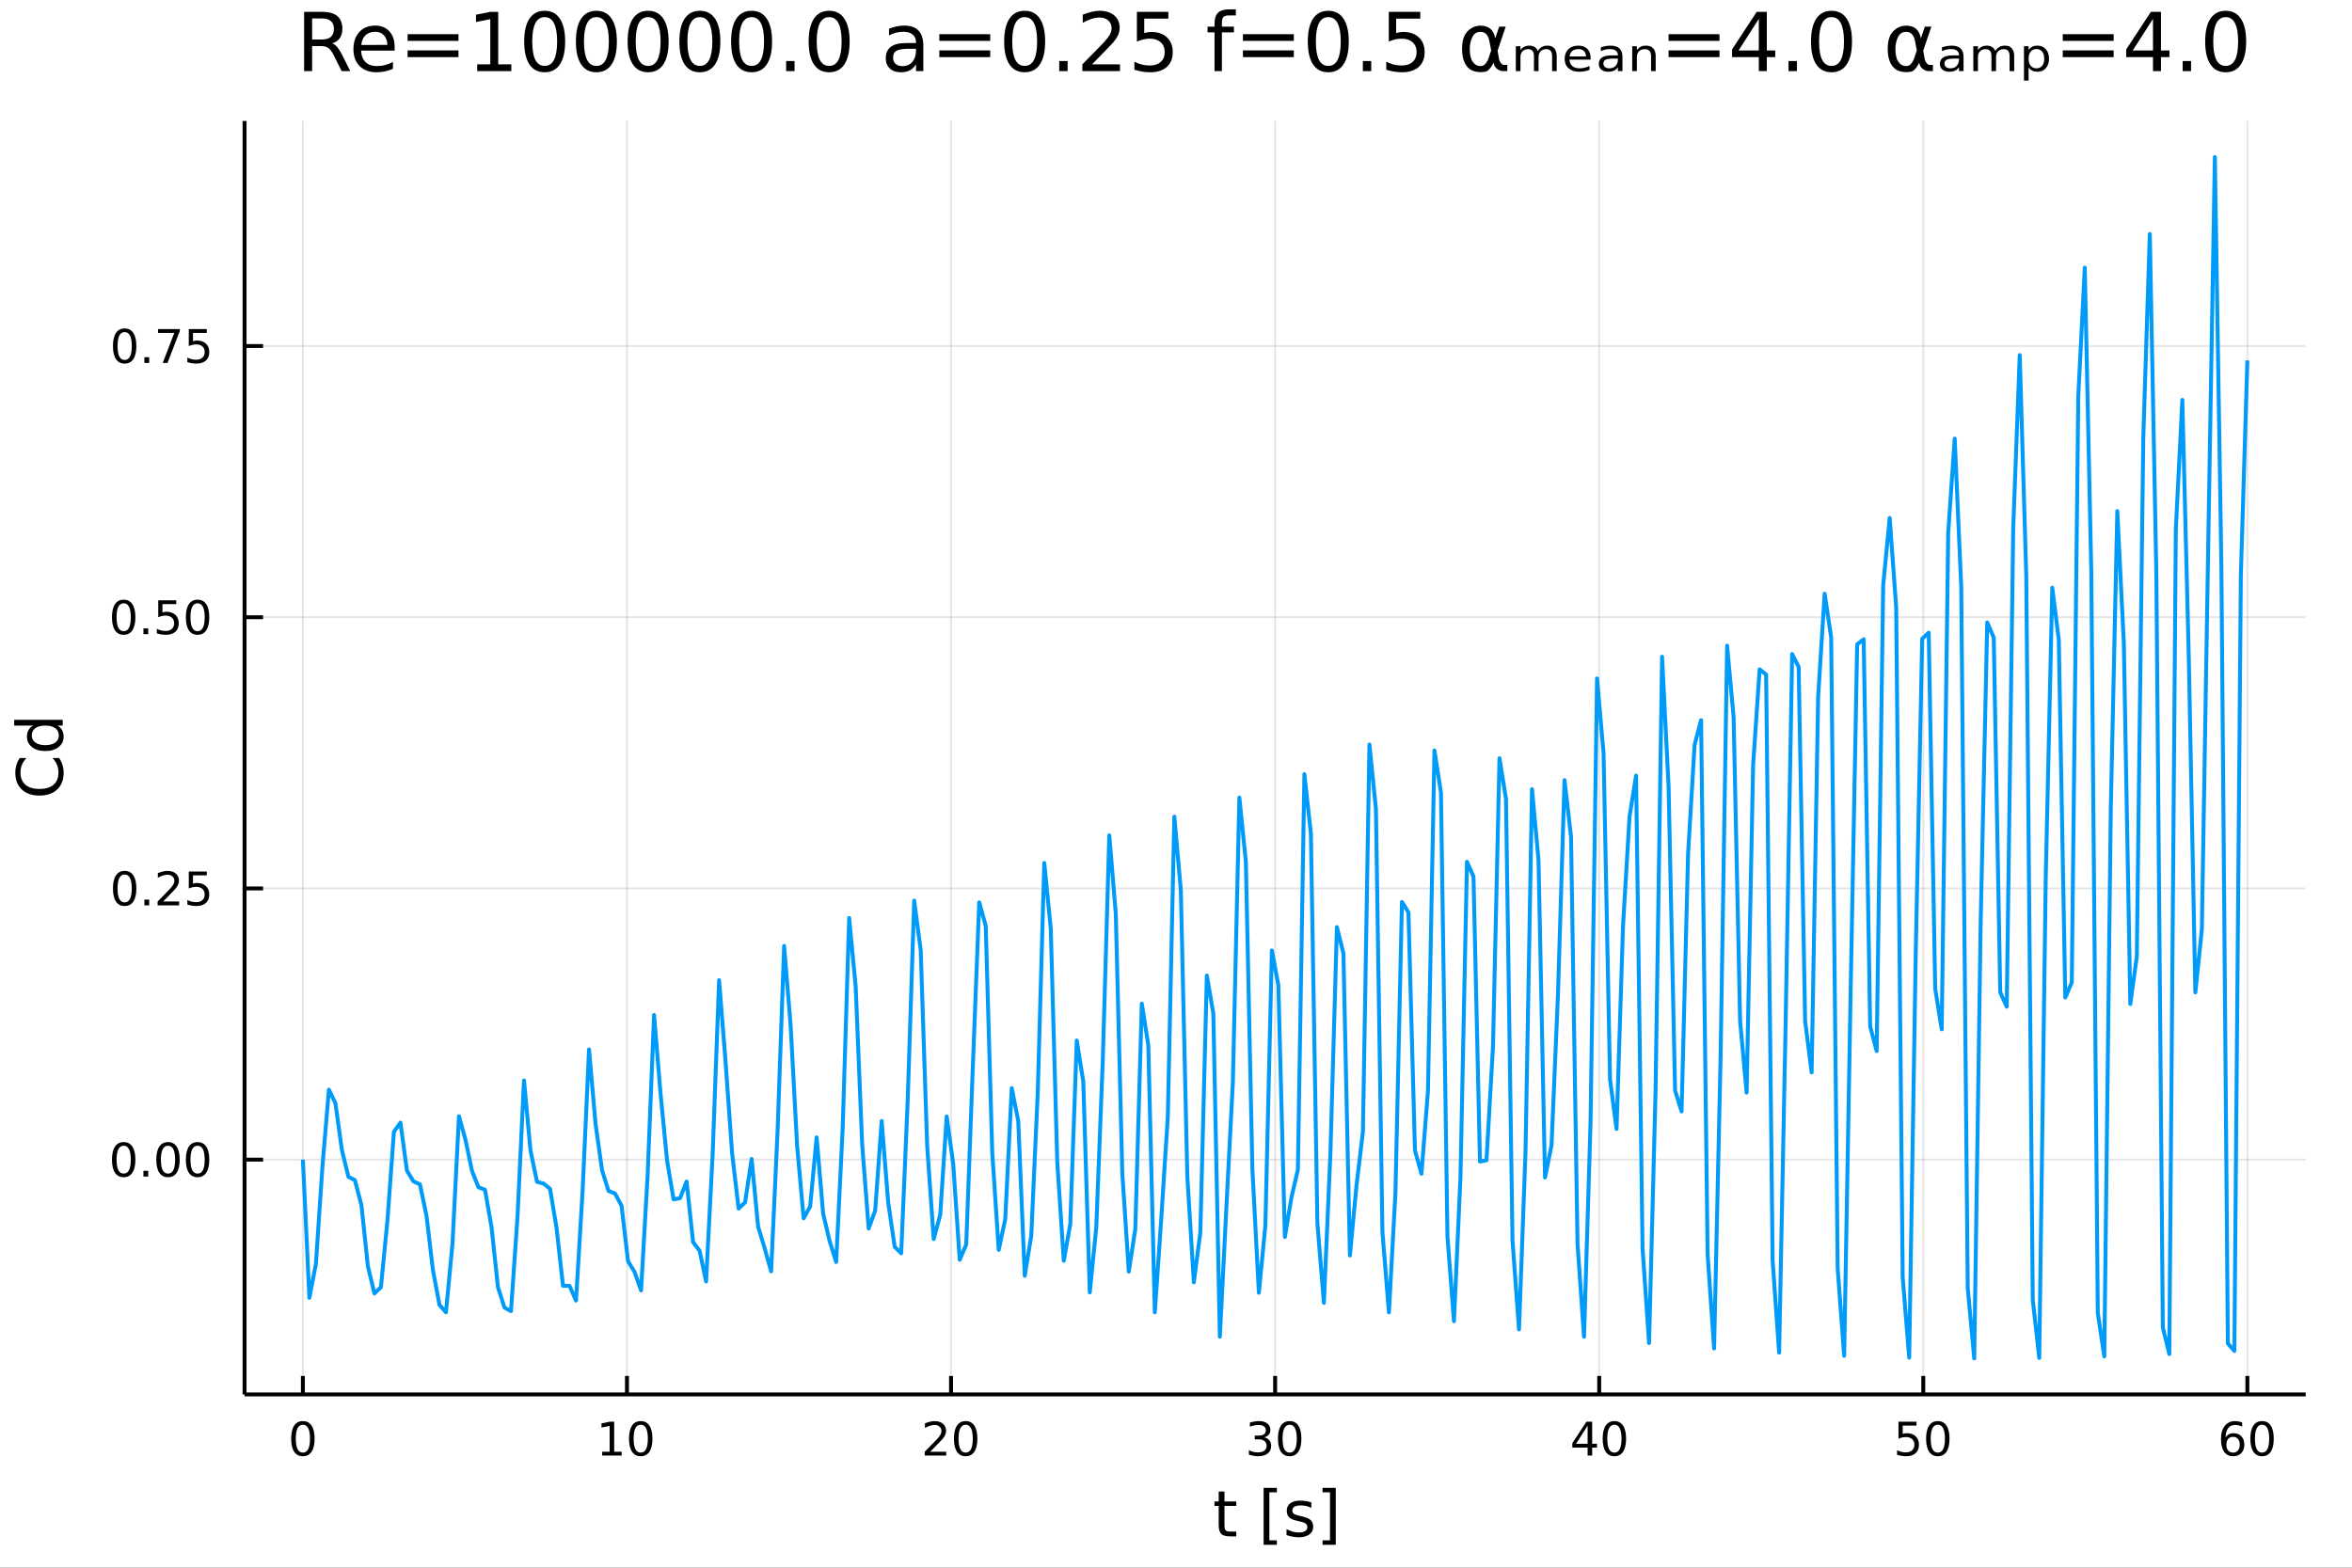 <?xml version="1.0" encoding="utf-8"?>
<svg xmlns="http://www.w3.org/2000/svg" xmlns:xlink="http://www.w3.org/1999/xlink" width="600" height="400" viewBox="0 0 2400 1600">
<rect x="0" y="0" width="2400" height="1600" fill="#333333" stroke="none"/>
<defs>
  <clipPath id="clip790">
    <rect x="0" y="0" width="2400" height="1600"/>
  </clipPath>
</defs>
<path clip-path="url(#clip790)" d="
M0 1600 L2400 1600 L2400 0 L0 0  Z
  " fill="#ffffff" fill-rule="evenodd" fill-opacity="1"/>
<defs>
  <clipPath id="clip791">
    <rect x="480" y="0" width="1681" height="1600"/>
  </clipPath>
</defs>
<path clip-path="url(#clip790)" d="
M249.542 1423.18 L2352.76 1423.18 L2352.76 123.472 L249.542 123.472  Z
  " fill="#ffffff" fill-rule="evenodd" fill-opacity="1"/>
<defs>
  <clipPath id="clip792">
    <rect x="249" y="123" width="2104" height="1301"/>
  </clipPath>
</defs>
<polyline clip-path="url(#clip792)" style="stroke:#000000; stroke-linecap:butt; stroke-linejoin:round; stroke-width:2; stroke-opacity:0.1; fill:none" points="
  309.067,1423.18 309.067,123.472 
  "/>
<polyline clip-path="url(#clip792)" style="stroke:#000000; stroke-linecap:butt; stroke-linejoin:round; stroke-width:2; stroke-opacity:0.1; fill:none" points="
  639.761,1423.18 639.761,123.472 
  "/>
<polyline clip-path="url(#clip792)" style="stroke:#000000; stroke-linecap:butt; stroke-linejoin:round; stroke-width:2; stroke-opacity:0.1; fill:none" points="
  970.455,1423.18 970.455,123.472 
  "/>
<polyline clip-path="url(#clip792)" style="stroke:#000000; stroke-linecap:butt; stroke-linejoin:round; stroke-width:2; stroke-opacity:0.1; fill:none" points="
  1301.15,1423.18 1301.15,123.472 
  "/>
<polyline clip-path="url(#clip792)" style="stroke:#000000; stroke-linecap:butt; stroke-linejoin:round; stroke-width:2; stroke-opacity:0.1; fill:none" points="
  1631.84,1423.18 1631.84,123.472 
  "/>
<polyline clip-path="url(#clip792)" style="stroke:#000000; stroke-linecap:butt; stroke-linejoin:round; stroke-width:2; stroke-opacity:0.1; fill:none" points="
  1962.54,1423.18 1962.54,123.472 
  "/>
<polyline clip-path="url(#clip792)" style="stroke:#000000; stroke-linecap:butt; stroke-linejoin:round; stroke-width:2; stroke-opacity:0.1; fill:none" points="
  2293.23,1423.18 2293.23,123.472 
  "/>
<polyline clip-path="url(#clip790)" style="stroke:#000000; stroke-linecap:butt; stroke-linejoin:round; stroke-width:4; stroke-opacity:1; fill:none" points="
  249.542,1423.18 2352.76,1423.18 
  "/>
<polyline clip-path="url(#clip790)" style="stroke:#000000; stroke-linecap:butt; stroke-linejoin:round; stroke-width:4; stroke-opacity:1; fill:none" points="
  309.067,1423.18 309.067,1404.28 
  "/>
<polyline clip-path="url(#clip790)" style="stroke:#000000; stroke-linecap:butt; stroke-linejoin:round; stroke-width:4; stroke-opacity:1; fill:none" points="
  639.761,1423.18 639.761,1404.28 
  "/>
<polyline clip-path="url(#clip790)" style="stroke:#000000; stroke-linecap:butt; stroke-linejoin:round; stroke-width:4; stroke-opacity:1; fill:none" points="
  970.455,1423.18 970.455,1404.28 
  "/>
<polyline clip-path="url(#clip790)" style="stroke:#000000; stroke-linecap:butt; stroke-linejoin:round; stroke-width:4; stroke-opacity:1; fill:none" points="
  1301.15,1423.18 1301.15,1404.28 
  "/>
<polyline clip-path="url(#clip790)" style="stroke:#000000; stroke-linecap:butt; stroke-linejoin:round; stroke-width:4; stroke-opacity:1; fill:none" points="
  1631.84,1423.18 1631.84,1404.28 
  "/>
<polyline clip-path="url(#clip790)" style="stroke:#000000; stroke-linecap:butt; stroke-linejoin:round; stroke-width:4; stroke-opacity:1; fill:none" points="
  1962.54,1423.18 1962.54,1404.28 
  "/>
<polyline clip-path="url(#clip790)" style="stroke:#000000; stroke-linecap:butt; stroke-linejoin:round; stroke-width:4; stroke-opacity:1; fill:none" points="
  2293.23,1423.18 2293.23,1404.28 
  "/>
<path clip-path="url(#clip790)" d="M309.067 1454.1 Q305.456 1454.1 303.627 1457.66 Q301.822 1461.2 301.822 1468.33 Q301.822 1475.44 303.627 1479.01 Q305.456 1482.55 309.067 1482.55 Q312.701 1482.55 314.507 1479.01 Q316.335 1475.44 316.335 1468.33 Q316.335 1461.2 314.507 1457.66 Q312.701 1454.1 309.067 1454.1 M309.067 1450.39 Q314.877 1450.39 317.933 1455 Q321.011 1459.58 321.011 1468.33 Q321.011 1477.06 317.933 1481.67 Q314.877 1486.25 309.067 1486.25 Q303.257 1486.25 300.178 1481.67 Q297.123 1477.06 297.123 1468.33 Q297.123 1459.58 300.178 1455 Q303.257 1450.39 309.067 1450.39 Z" fill="#000000" fill-rule="evenodd" fill-opacity="1" /><path clip-path="url(#clip790)" d="M614.449 1481.64 L622.087 1481.64 L622.087 1455.28 L613.777 1456.95 L613.777 1452.69 L622.041 1451.02 L626.717 1451.02 L626.717 1481.64 L634.356 1481.64 L634.356 1485.58 L614.449 1485.58 L614.449 1481.64 Z" fill="#000000" fill-rule="evenodd" fill-opacity="1" /><path clip-path="url(#clip790)" d="M653.8 1454.1 Q650.189 1454.1 648.36 1457.66 Q646.555 1461.2 646.555 1468.33 Q646.555 1475.44 648.36 1479.01 Q650.189 1482.55 653.8 1482.55 Q657.434 1482.55 659.24 1479.01 Q661.069 1475.44 661.069 1468.33 Q661.069 1461.2 659.24 1457.66 Q657.434 1454.1 653.8 1454.1 M653.8 1450.39 Q659.61 1450.39 662.666 1455 Q665.745 1459.58 665.745 1468.33 Q665.745 1477.06 662.666 1481.67 Q659.61 1486.25 653.8 1486.25 Q647.99 1486.25 644.911 1481.67 Q641.856 1477.06 641.856 1468.33 Q641.856 1459.58 644.911 1455 Q647.99 1450.39 653.8 1450.39 Z" fill="#000000" fill-rule="evenodd" fill-opacity="1" /><path clip-path="url(#clip790)" d="M949.228 1481.64 L965.548 1481.64 L965.548 1485.58 L943.603 1485.58 L943.603 1481.64 Q946.265 1478.89 950.849 1474.26 Q955.455 1469.61 956.636 1468.27 Q958.881 1465.74 959.761 1464.01 Q960.663 1462.25 960.663 1460.56 Q960.663 1457.8 958.719 1456.07 Q956.798 1454.33 953.696 1454.33 Q951.497 1454.33 949.043 1455.09 Q946.612 1455.86 943.835 1457.41 L943.835 1452.69 Q946.659 1451.55 949.112 1450.97 Q951.566 1450.39 953.603 1450.39 Q958.974 1450.39 962.168 1453.08 Q965.362 1455.77 965.362 1460.26 Q965.362 1462.39 964.552 1464.31 Q963.765 1466.2 961.659 1468.8 Q961.08 1469.47 957.978 1472.69 Q954.876 1475.88 949.228 1481.64 Z" fill="#000000" fill-rule="evenodd" fill-opacity="1" /><path clip-path="url(#clip790)" d="M985.362 1454.1 Q981.751 1454.1 979.923 1457.66 Q978.117 1461.2 978.117 1468.33 Q978.117 1475.44 979.923 1479.01 Q981.751 1482.55 985.362 1482.55 Q988.997 1482.55 990.802 1479.01 Q992.631 1475.44 992.631 1468.33 Q992.631 1461.2 990.802 1457.66 Q988.997 1454.1 985.362 1454.1 M985.362 1450.39 Q991.172 1450.39 994.228 1455 Q997.307 1459.58 997.307 1468.33 Q997.307 1477.06 994.228 1481.67 Q991.172 1486.25 985.362 1486.25 Q979.552 1486.25 976.473 1481.67 Q973.418 1477.06 973.418 1468.33 Q973.418 1459.58 976.473 1455 Q979.552 1450.39 985.362 1450.39 Z" fill="#000000" fill-rule="evenodd" fill-opacity="1" /><path clip-path="url(#clip790)" d="M1289.99 1466.95 Q1293.35 1467.66 1295.22 1469.93 Q1297.12 1472.2 1297.12 1475.53 Q1297.12 1480.65 1293.6 1483.45 Q1290.08 1486.25 1283.6 1486.25 Q1281.43 1486.25 1279.11 1485.81 Q1276.82 1485.39 1274.37 1484.54 L1274.37 1480.02 Q1276.31 1481.16 1278.63 1481.74 Q1280.94 1482.32 1283.46 1482.32 Q1287.86 1482.32 1290.15 1480.58 Q1292.47 1478.84 1292.47 1475.53 Q1292.47 1472.48 1290.32 1470.77 Q1288.19 1469.03 1284.37 1469.03 L1280.34 1469.03 L1280.34 1465.19 L1284.55 1465.19 Q1288 1465.19 1289.83 1463.82 Q1291.66 1462.43 1291.66 1459.84 Q1291.66 1457.18 1289.76 1455.77 Q1287.89 1454.33 1284.37 1454.33 Q1282.45 1454.33 1280.25 1454.75 Q1278.05 1455.16 1275.41 1456.04 L1275.41 1451.88 Q1278.07 1451.14 1280.39 1450.77 Q1282.72 1450.39 1284.78 1450.39 Q1290.11 1450.39 1293.21 1452.83 Q1296.31 1455.23 1296.31 1459.35 Q1296.31 1462.22 1294.67 1464.21 Q1293.02 1466.18 1289.99 1466.95 Z" fill="#000000" fill-rule="evenodd" fill-opacity="1" /><path clip-path="url(#clip790)" d="M1315.99 1454.1 Q1312.38 1454.1 1310.55 1457.66 Q1308.74 1461.2 1308.74 1468.33 Q1308.74 1475.44 1310.55 1479.01 Q1312.38 1482.55 1315.99 1482.55 Q1319.62 1482.55 1321.43 1479.01 Q1323.26 1475.44 1323.26 1468.33 Q1323.26 1461.2 1321.43 1457.66 Q1319.62 1454.1 1315.99 1454.1 M1315.99 1450.39 Q1321.8 1450.39 1324.85 1455 Q1327.93 1459.58 1327.93 1468.33 Q1327.93 1477.06 1324.85 1481.67 Q1321.8 1486.25 1315.99 1486.25 Q1310.18 1486.25 1307.1 1481.67 Q1304.04 1477.06 1304.04 1468.33 Q1304.04 1459.58 1307.1 1455 Q1310.18 1450.39 1315.99 1450.39 Z" fill="#000000" fill-rule="evenodd" fill-opacity="1" /><path clip-path="url(#clip790)" d="M1620.01 1455.09 L1608.21 1473.54 L1620.01 1473.54 L1620.01 1455.09 M1618.79 1451.02 L1624.67 1451.02 L1624.67 1473.54 L1629.6 1473.54 L1629.6 1477.43 L1624.67 1477.43 L1624.67 1485.58 L1620.01 1485.58 L1620.01 1477.43 L1604.41 1477.43 L1604.41 1472.92 L1618.79 1451.02 Z" fill="#000000" fill-rule="evenodd" fill-opacity="1" /><path clip-path="url(#clip790)" d="M1647.33 1454.1 Q1643.72 1454.1 1641.89 1457.66 Q1640.08 1461.2 1640.08 1468.33 Q1640.08 1475.44 1641.89 1479.01 Q1643.72 1482.55 1647.33 1482.55 Q1650.96 1482.55 1652.77 1479.01 Q1654.6 1475.44 1654.6 1468.33 Q1654.6 1461.2 1652.77 1457.66 Q1650.96 1454.1 1647.33 1454.1 M1647.33 1450.39 Q1653.14 1450.39 1656.19 1455 Q1659.27 1459.58 1659.27 1468.33 Q1659.27 1477.06 1656.19 1481.67 Q1653.14 1486.25 1647.33 1486.25 Q1641.52 1486.25 1638.44 1481.67 Q1635.38 1477.06 1635.38 1468.33 Q1635.38 1459.58 1638.44 1455 Q1641.52 1450.39 1647.33 1450.39 Z" fill="#000000" fill-rule="evenodd" fill-opacity="1" /><path clip-path="url(#clip790)" d="M1937.24 1451.02 L1955.59 1451.02 L1955.59 1454.96 L1941.52 1454.96 L1941.52 1463.43 Q1942.54 1463.08 1943.56 1462.92 Q1944.57 1462.73 1945.59 1462.73 Q1951.38 1462.73 1954.76 1465.9 Q1958.14 1469.08 1958.14 1474.49 Q1958.14 1480.07 1954.67 1483.17 Q1951.19 1486.25 1944.88 1486.25 Q1942.7 1486.25 1940.43 1485.88 Q1938.19 1485.51 1935.78 1484.77 L1935.78 1480.07 Q1937.86 1481.2 1940.08 1481.76 Q1942.31 1482.32 1944.78 1482.32 Q1948.79 1482.32 1951.13 1480.21 Q1953.46 1478.1 1953.46 1474.49 Q1953.46 1470.88 1951.13 1468.77 Q1948.79 1466.67 1944.78 1466.67 Q1942.91 1466.67 1941.03 1467.08 Q1939.18 1467.5 1937.24 1468.38 L1937.24 1451.02 Z" fill="#000000" fill-rule="evenodd" fill-opacity="1" /><path clip-path="url(#clip790)" d="M1977.35 1454.1 Q1973.74 1454.1 1971.91 1457.66 Q1970.11 1461.2 1970.11 1468.33 Q1970.11 1475.44 1971.91 1479.01 Q1973.74 1482.55 1977.35 1482.55 Q1980.99 1482.55 1982.79 1479.01 Q1984.62 1475.44 1984.62 1468.33 Q1984.62 1461.2 1982.79 1457.66 Q1980.99 1454.1 1977.35 1454.1 M1977.35 1450.39 Q1983.16 1450.39 1986.22 1455 Q1989.3 1459.58 1989.3 1468.33 Q1989.3 1477.06 1986.22 1481.67 Q1983.16 1486.25 1977.35 1486.25 Q1971.54 1486.25 1968.46 1481.67 Q1965.41 1477.06 1965.41 1468.33 Q1965.41 1459.58 1968.46 1455 Q1971.54 1450.39 1977.35 1450.39 Z" fill="#000000" fill-rule="evenodd" fill-opacity="1" /><path clip-path="url(#clip790)" d="M2278.64 1466.44 Q2275.49 1466.44 2273.64 1468.59 Q2271.81 1470.74 2271.81 1474.49 Q2271.81 1478.22 2273.64 1480.39 Q2275.49 1482.55 2278.64 1482.55 Q2281.78 1482.55 2283.61 1480.39 Q2285.46 1478.22 2285.46 1474.49 Q2285.46 1470.74 2283.61 1468.59 Q2281.78 1466.44 2278.64 1466.44 M2287.92 1451.78 L2287.92 1456.04 Q2286.16 1455.21 2284.35 1454.77 Q2282.57 1454.33 2280.81 1454.33 Q2276.18 1454.33 2273.73 1457.45 Q2271.3 1460.58 2270.95 1466.9 Q2272.32 1464.89 2274.38 1463.82 Q2276.44 1462.73 2278.91 1462.73 Q2284.12 1462.73 2287.13 1465.9 Q2290.16 1469.05 2290.16 1474.49 Q2290.16 1479.82 2287.02 1483.03 Q2283.87 1486.25 2278.64 1486.25 Q2272.64 1486.25 2269.47 1481.67 Q2266.3 1477.06 2266.3 1468.33 Q2266.3 1460.14 2270.19 1455.28 Q2274.08 1450.39 2280.63 1450.39 Q2282.39 1450.39 2284.17 1450.74 Q2285.97 1451.09 2287.92 1451.78 Z" fill="#000000" fill-rule="evenodd" fill-opacity="1" /><path clip-path="url(#clip790)" d="M2308.22 1454.1 Q2304.61 1454.1 2302.78 1457.66 Q2300.97 1461.2 2300.97 1468.33 Q2300.97 1475.44 2302.78 1479.01 Q2304.61 1482.55 2308.22 1482.55 Q2311.85 1482.55 2313.66 1479.01 Q2315.49 1475.44 2315.49 1468.33 Q2315.49 1461.2 2313.66 1457.66 Q2311.85 1454.1 2308.22 1454.1 M2308.22 1450.39 Q2314.03 1450.39 2317.09 1455 Q2320.16 1459.58 2320.16 1468.33 Q2320.16 1477.06 2317.09 1481.67 Q2314.03 1486.25 2308.22 1486.25 Q2302.41 1486.25 2299.33 1481.67 Q2296.27 1477.06 2296.27 1468.33 Q2296.27 1459.58 2299.33 1455 Q2302.41 1450.39 2308.22 1450.39 Z" fill="#000000" fill-rule="evenodd" fill-opacity="1" /><path clip-path="url(#clip790)" d="M1249.46 1522.27 L1249.46 1532.4 L1261.52 1532.4 L1261.52 1536.95 L1249.46 1536.95 L1249.46 1556.3 Q1249.46 1560.66 1250.64 1561.9 Q1251.85 1563.14 1255.51 1563.14 L1261.52 1563.14 L1261.52 1568.04 L1255.51 1568.04 Q1248.73 1568.04 1246.15 1565.53 Q1243.57 1562.98 1243.57 1556.3 L1243.57 1536.95 L1239.27 1536.95 L1239.27 1532.4 L1243.57 1532.4 L1243.57 1522.27 L1249.46 1522.27 Z" fill="#000000" fill-rule="evenodd" fill-opacity="1" /><path clip-path="url(#clip790)" d="M1289.4 1518.52 L1302.9 1518.52 L1302.9 1523.07 L1295.26 1523.07 L1295.26 1572.09 L1302.9 1572.09 L1302.9 1576.64 L1289.4 1576.64 L1289.4 1518.52 Z" fill="#000000" fill-rule="evenodd" fill-opacity="1" /><path clip-path="url(#clip790)" d="M1338.1 1533.45 L1338.1 1538.98 Q1335.62 1537.71 1332.95 1537.07 Q1330.27 1536.44 1327.41 1536.44 Q1323.05 1536.44 1320.85 1537.77 Q1318.69 1539.11 1318.69 1541.79 Q1318.69 1543.82 1320.25 1545 Q1321.81 1546.15 1326.52 1547.2 L1328.52 1547.64 Q1334.76 1548.98 1337.37 1551.43 Q1340.01 1553.85 1340.01 1558.21 Q1340.01 1563.17 1336.06 1566.07 Q1332.15 1568.97 1325.27 1568.97 Q1322.41 1568.97 1319.29 1568.39 Q1316.2 1567.85 1312.77 1566.74 L1312.77 1560.69 Q1316.01 1562.38 1319.16 1563.24 Q1322.31 1564.07 1325.4 1564.07 Q1329.54 1564.07 1331.77 1562.66 Q1334 1561.23 1334 1558.65 Q1334 1556.27 1332.37 1554.99 Q1330.78 1553.72 1325.34 1552.54 L1323.3 1552.07 Q1317.86 1550.92 1315.44 1548.56 Q1313.02 1546.18 1313.02 1542.04 Q1313.02 1537.01 1316.59 1534.27 Q1320.15 1531.54 1326.71 1531.54 Q1329.95 1531.54 1332.82 1532.01 Q1335.68 1532.49 1338.1 1533.45 Z" fill="#000000" fill-rule="evenodd" fill-opacity="1" /><path clip-path="url(#clip790)" d="M1363.02 1518.52 L1363.02 1576.64 L1349.53 1576.64 L1349.53 1572.09 L1357.14 1572.09 L1357.14 1523.07 L1349.53 1523.07 L1349.53 1518.52 L1363.02 1518.52 Z" fill="#000000" fill-rule="evenodd" fill-opacity="1" /><polyline clip-path="url(#clip792)" style="stroke:#000000; stroke-linecap:butt; stroke-linejoin:round; stroke-width:2; stroke-opacity:0.1; fill:none" points="
  249.542,1183.54 2352.76,1183.54 
  "/>
<polyline clip-path="url(#clip792)" style="stroke:#000000; stroke-linecap:butt; stroke-linejoin:round; stroke-width:2; stroke-opacity:0.1; fill:none" points="
  249.542,906.74 2352.76,906.74 
  "/>
<polyline clip-path="url(#clip792)" style="stroke:#000000; stroke-linecap:butt; stroke-linejoin:round; stroke-width:2; stroke-opacity:0.1; fill:none" points="
  249.542,629.938 2352.76,629.938 
  "/>
<polyline clip-path="url(#clip792)" style="stroke:#000000; stroke-linecap:butt; stroke-linejoin:round; stroke-width:2; stroke-opacity:0.1; fill:none" points="
  249.542,353.136 2352.76,353.136 
  "/>
<polyline clip-path="url(#clip790)" style="stroke:#000000; stroke-linecap:butt; stroke-linejoin:round; stroke-width:4; stroke-opacity:1; fill:none" points="
  249.542,1423.18 249.542,123.472 
  "/>
<polyline clip-path="url(#clip790)" style="stroke:#000000; stroke-linecap:butt; stroke-linejoin:round; stroke-width:4; stroke-opacity:1; fill:none" points="
  249.542,1183.54 268.44,1183.54 
  "/>
<polyline clip-path="url(#clip790)" style="stroke:#000000; stroke-linecap:butt; stroke-linejoin:round; stroke-width:4; stroke-opacity:1; fill:none" points="
  249.542,906.74 268.44,906.74 
  "/>
<polyline clip-path="url(#clip790)" style="stroke:#000000; stroke-linecap:butt; stroke-linejoin:round; stroke-width:4; stroke-opacity:1; fill:none" points="
  249.542,629.938 268.44,629.938 
  "/>
<polyline clip-path="url(#clip790)" style="stroke:#000000; stroke-linecap:butt; stroke-linejoin:round; stroke-width:4; stroke-opacity:1; fill:none" points="
  249.542,353.136 268.44,353.136 
  "/>
<path clip-path="url(#clip790)" d="M126.205 1169.34 Q122.593 1169.34 120.765 1172.91 Q118.959 1176.45 118.959 1183.58 Q118.959 1190.68 120.765 1194.25 Q122.593 1197.79 126.205 1197.79 Q129.839 1197.79 131.644 1194.25 Q133.473 1190.68 133.473 1183.58 Q133.473 1176.45 131.644 1172.91 Q129.839 1169.34 126.205 1169.34 M126.205 1165.64 Q132.015 1165.64 135.07 1170.24 Q138.149 1174.83 138.149 1183.58 Q138.149 1192.3 135.07 1196.91 Q132.015 1201.49 126.205 1201.49 Q120.394 1201.49 117.316 1196.91 Q114.26 1192.3 114.26 1183.58 Q114.26 1174.83 117.316 1170.24 Q120.394 1165.64 126.205 1165.64 Z" fill="#000000" fill-rule="evenodd" fill-opacity="1" /><path clip-path="url(#clip790)" d="M146.366 1194.94 L151.251 1194.94 L151.251 1200.82 L146.366 1200.82 L146.366 1194.94 Z" fill="#000000" fill-rule="evenodd" fill-opacity="1" /><path clip-path="url(#clip790)" d="M171.436 1169.34 Q167.825 1169.34 165.996 1172.91 Q164.19 1176.45 164.19 1183.58 Q164.19 1190.68 165.996 1194.25 Q167.825 1197.79 171.436 1197.79 Q175.07 1197.79 176.876 1194.25 Q178.704 1190.68 178.704 1183.58 Q178.704 1176.45 176.876 1172.91 Q175.07 1169.34 171.436 1169.34 M171.436 1165.64 Q177.246 1165.64 180.301 1170.24 Q183.38 1174.83 183.38 1183.58 Q183.38 1192.3 180.301 1196.91 Q177.246 1201.49 171.436 1201.49 Q165.626 1201.49 162.547 1196.91 Q159.491 1192.3 159.491 1183.58 Q159.491 1174.83 162.547 1170.24 Q165.626 1165.64 171.436 1165.64 Z" fill="#000000" fill-rule="evenodd" fill-opacity="1" /><path clip-path="url(#clip790)" d="M201.598 1169.34 Q197.987 1169.34 196.158 1172.91 Q194.352 1176.45 194.352 1183.58 Q194.352 1190.68 196.158 1194.25 Q197.987 1197.79 201.598 1197.79 Q205.232 1197.79 207.037 1194.25 Q208.866 1190.68 208.866 1183.58 Q208.866 1176.45 207.037 1172.91 Q205.232 1169.34 201.598 1169.34 M201.598 1165.64 Q207.408 1165.64 210.463 1170.24 Q213.542 1174.83 213.542 1183.58 Q213.542 1192.3 210.463 1196.91 Q207.408 1201.49 201.598 1201.49 Q195.787 1201.49 192.709 1196.91 Q189.653 1192.3 189.653 1183.58 Q189.653 1174.83 192.709 1170.24 Q195.787 1165.64 201.598 1165.64 Z" fill="#000000" fill-rule="evenodd" fill-opacity="1" /><path clip-path="url(#clip790)" d="M127.2 892.539 Q123.589 892.539 121.76 896.104 Q119.955 899.645 119.955 906.775 Q119.955 913.881 121.76 917.446 Q123.589 920.988 127.2 920.988 Q130.834 920.988 132.64 917.446 Q134.468 913.881 134.468 906.775 Q134.468 899.645 132.64 896.104 Q130.834 892.539 127.2 892.539 M127.2 888.835 Q133.01 888.835 136.066 893.442 Q139.144 898.025 139.144 906.775 Q139.144 915.502 136.066 920.108 Q133.01 924.692 127.2 924.692 Q121.39 924.692 118.311 920.108 Q115.256 915.502 115.256 906.775 Q115.256 898.025 118.311 893.442 Q121.39 888.835 127.2 888.835 Z" fill="#000000" fill-rule="evenodd" fill-opacity="1" /><path clip-path="url(#clip790)" d="M147.362 918.141 L152.246 918.141 L152.246 924.02 L147.362 924.02 L147.362 918.141 Z" fill="#000000" fill-rule="evenodd" fill-opacity="1" /><path clip-path="url(#clip790)" d="M166.459 920.085 L182.778 920.085 L182.778 924.02 L160.834 924.02 L160.834 920.085 Q163.496 917.331 168.079 912.701 Q172.686 908.048 173.866 906.706 Q176.112 904.182 176.991 902.446 Q177.894 900.687 177.894 898.997 Q177.894 896.243 175.95 894.507 Q174.028 892.77 170.927 892.77 Q168.727 892.77 166.274 893.534 Q163.843 894.298 161.065 895.849 L161.065 891.127 Q163.89 889.993 166.343 889.414 Q168.797 888.835 170.834 888.835 Q176.204 888.835 179.399 891.52 Q182.593 894.206 182.593 898.696 Q182.593 900.826 181.783 902.747 Q180.996 904.645 178.889 907.238 Q178.311 907.909 175.209 911.127 Q172.107 914.321 166.459 920.085 Z" fill="#000000" fill-rule="evenodd" fill-opacity="1" /><path clip-path="url(#clip790)" d="M192.639 889.46 L210.996 889.46 L210.996 893.395 L196.922 893.395 L196.922 901.868 Q197.94 901.52 198.959 901.358 Q199.977 901.173 200.996 901.173 Q206.783 901.173 210.162 904.344 Q213.542 907.516 213.542 912.932 Q213.542 918.511 210.07 921.613 Q206.598 924.692 200.278 924.692 Q198.102 924.692 195.834 924.321 Q193.588 923.951 191.181 923.21 L191.181 918.511 Q193.264 919.645 195.487 920.201 Q197.709 920.756 200.186 920.756 Q204.19 920.756 206.528 918.65 Q208.866 916.543 208.866 912.932 Q208.866 909.321 206.528 907.215 Q204.19 905.108 200.186 905.108 Q198.311 905.108 196.436 905.525 Q194.584 905.942 192.639 906.821 L192.639 889.46 Z" fill="#000000" fill-rule="evenodd" fill-opacity="1" /><path clip-path="url(#clip790)" d="M126.205 615.737 Q122.593 615.737 120.765 619.302 Q118.959 622.844 118.959 629.973 Q118.959 637.08 120.765 640.644 Q122.593 644.186 126.205 644.186 Q129.839 644.186 131.644 640.644 Q133.473 637.08 133.473 629.973 Q133.473 622.844 131.644 619.302 Q129.839 615.737 126.205 615.737 M126.205 612.033 Q132.015 612.033 135.07 616.64 Q138.149 621.223 138.149 629.973 Q138.149 638.7 135.07 643.306 Q132.015 647.89 126.205 647.89 Q120.394 647.89 117.316 643.306 Q114.26 638.7 114.26 629.973 Q114.26 621.223 117.316 616.64 Q120.394 612.033 126.205 612.033 Z" fill="#000000" fill-rule="evenodd" fill-opacity="1" /><path clip-path="url(#clip790)" d="M146.366 641.339 L151.251 641.339 L151.251 647.218 L146.366 647.218 L146.366 641.339 Z" fill="#000000" fill-rule="evenodd" fill-opacity="1" /><path clip-path="url(#clip790)" d="M161.482 612.658 L179.839 612.658 L179.839 616.594 L165.765 616.594 L165.765 625.066 Q166.783 624.719 167.802 624.556 Q168.82 624.371 169.839 624.371 Q175.626 624.371 179.005 627.543 Q182.385 630.714 182.385 636.13 Q182.385 641.709 178.913 644.811 Q175.44 647.89 169.121 647.89 Q166.945 647.89 164.677 647.519 Q162.431 647.149 160.024 646.408 L160.024 641.709 Q162.107 642.843 164.329 643.399 Q166.552 643.955 169.028 643.955 Q173.033 643.955 175.371 641.848 Q177.709 639.742 177.709 636.13 Q177.709 632.519 175.371 630.413 Q173.033 628.306 169.028 628.306 Q167.153 628.306 165.278 628.723 Q163.427 629.14 161.482 630.019 L161.482 612.658 Z" fill="#000000" fill-rule="evenodd" fill-opacity="1" /><path clip-path="url(#clip790)" d="M201.598 615.737 Q197.987 615.737 196.158 619.302 Q194.352 622.844 194.352 629.973 Q194.352 637.08 196.158 640.644 Q197.987 644.186 201.598 644.186 Q205.232 644.186 207.037 640.644 Q208.866 637.08 208.866 629.973 Q208.866 622.844 207.037 619.302 Q205.232 615.737 201.598 615.737 M201.598 612.033 Q207.408 612.033 210.463 616.64 Q213.542 621.223 213.542 629.973 Q213.542 638.7 210.463 643.306 Q207.408 647.89 201.598 647.89 Q195.787 647.89 192.709 643.306 Q189.653 638.7 189.653 629.973 Q189.653 621.223 192.709 616.64 Q195.787 612.033 201.598 612.033 Z" fill="#000000" fill-rule="evenodd" fill-opacity="1" /><path clip-path="url(#clip790)" d="M127.2 338.935 Q123.589 338.935 121.76 342.5 Q119.955 346.042 119.955 353.171 Q119.955 360.278 121.76 363.842 Q123.589 367.384 127.2 367.384 Q130.834 367.384 132.64 363.842 Q134.468 360.278 134.468 353.171 Q134.468 346.042 132.64 342.5 Q130.834 338.935 127.2 338.935 M127.2 335.231 Q133.01 335.231 136.066 339.838 Q139.144 344.421 139.144 353.171 Q139.144 361.898 136.066 366.504 Q133.01 371.088 127.2 371.088 Q121.39 371.088 118.311 366.504 Q115.256 361.898 115.256 353.171 Q115.256 344.421 118.311 339.838 Q121.39 335.231 127.2 335.231 Z" fill="#000000" fill-rule="evenodd" fill-opacity="1" /><path clip-path="url(#clip790)" d="M147.362 364.537 L152.246 364.537 L152.246 370.416 L147.362 370.416 L147.362 364.537 Z" fill="#000000" fill-rule="evenodd" fill-opacity="1" /><path clip-path="url(#clip790)" d="M161.251 335.856 L183.473 335.856 L183.473 337.847 L170.927 370.416 L166.042 370.416 L177.848 339.792 L161.251 339.792 L161.251 335.856 Z" fill="#000000" fill-rule="evenodd" fill-opacity="1" /><path clip-path="url(#clip790)" d="M192.639 335.856 L210.996 335.856 L210.996 339.792 L196.922 339.792 L196.922 348.264 Q197.94 347.917 198.959 347.755 Q199.977 347.569 200.996 347.569 Q206.783 347.569 210.162 350.741 Q213.542 353.912 213.542 359.329 Q213.542 364.907 210.07 368.009 Q206.598 371.088 200.278 371.088 Q198.102 371.088 195.834 370.717 Q193.588 370.347 191.181 369.606 L191.181 364.907 Q193.264 366.042 195.487 366.597 Q197.709 367.153 200.186 367.153 Q204.19 367.153 206.528 365.046 Q208.866 362.94 208.866 359.329 Q208.866 355.717 206.528 353.611 Q204.19 351.505 200.186 351.505 Q198.311 351.505 196.436 351.921 Q194.584 352.338 192.639 353.217 L192.639 335.856 Z" fill="#000000" fill-rule="evenodd" fill-opacity="1" /><path clip-path="url(#clip790)" d="M20.144 773.66 L26.924 773.66 Q23.9 776.907 22.404 780.599 Q20.908 784.259 20.908 788.397 Q20.908 796.545 25.905 800.874 Q30.871 805.202 40.292 805.202 Q49.681 805.202 54.678 800.874 Q59.644 796.545 59.644 788.397 Q59.644 784.259 58.148 780.599 Q56.652 776.907 53.628 773.66 L60.344 773.66 Q62.636 777.034 63.781 780.822 Q64.927 784.577 64.927 788.779 Q64.927 799.569 58.339 805.775 Q51.718 811.982 40.292 811.982 Q28.834 811.982 22.245 805.775 Q15.625 799.569 15.625 788.779 Q15.625 784.514 16.771 780.758 Q17.885 776.97 20.144 773.66 Z" fill="#000000" fill-rule="evenodd" fill-opacity="1" /><path clip-path="url(#clip790)" d="M33.767 740.527 L14.479 740.527 L14.479 734.67 L64.004 734.67 L64.004 740.527 L58.657 740.527 Q61.84 742.373 63.399 745.205 Q64.927 748.006 64.927 751.953 Q64.927 758.414 59.771 762.488 Q54.615 766.531 46.212 766.531 Q37.809 766.531 32.653 762.488 Q27.497 758.414 27.497 751.953 Q27.497 748.006 29.056 745.205 Q30.584 742.373 33.767 740.527 M46.212 760.483 Q52.673 760.483 56.365 757.841 Q60.026 755.168 60.026 750.521 Q60.026 745.874 56.365 743.2 Q52.673 740.527 46.212 740.527 Q39.751 740.527 36.09 743.2 Q32.398 745.874 32.398 750.521 Q32.398 755.168 36.09 757.841 Q39.751 760.483 46.212 760.483 Z" fill="#000000" fill-rule="evenodd" fill-opacity="1" /><path clip-path="url(#clip790)" d="M338.978 44.22 Q341.611 45.111 344.082 48.028 Q346.594 50.944 349.105 56.048 L357.41 72.576 L348.619 72.576 L340.882 57.061 Q337.884 50.985 335.049 49 Q332.254 47.015 327.393 47.015 L318.481 47.015 L318.481 72.576 L310.298 72.576 L310.298 12.096 L328.77 12.096 Q339.14 12.096 344.244 16.43 Q349.349 20.765 349.349 29.515 Q349.349 35.227 346.675 38.994 Q344.042 42.761 338.978 44.22 M318.481 18.82 L318.481 40.29 L328.77 40.29 Q334.684 40.29 337.682 37.576 Q340.72 34.822 340.72 29.515 Q340.72 24.208 337.682 21.535 Q334.684 18.82 328.77 18.82 L318.481 18.82 Z" fill="#000000" fill-rule="evenodd" fill-opacity="1" /><path clip-path="url(#clip790)" d="M402.699 48.028 L402.699 51.673 L368.428 51.673 Q368.914 59.37 373.046 63.421 Q377.219 67.431 384.632 67.431 Q388.926 67.431 392.936 66.378 Q396.987 65.325 400.957 63.218 L400.957 70.267 Q396.947 71.968 392.734 72.86 Q388.521 73.751 384.186 73.751 Q373.33 73.751 366.97 67.431 Q360.651 61.112 360.651 50.337 Q360.651 39.197 366.646 32.675 Q372.682 26.112 382.89 26.112 Q392.045 26.112 397.352 32.026 Q402.699 37.9 402.699 48.028 M395.245 45.84 Q395.164 39.723 391.802 36.077 Q388.48 32.431 382.971 32.431 Q376.733 32.431 372.965 35.956 Q369.238 39.48 368.671 45.88 L395.245 45.84 Z" fill="#000000" fill-rule="evenodd" fill-opacity="1" /><path clip-path="url(#clip790)" d="M415.905 34.903 L467.837 34.903 L467.837 41.708 L415.905 41.708 L415.905 34.903 M415.905 51.43 L467.837 51.43 L467.837 58.317 L415.905 58.317 L415.905 51.43 Z" fill="#000000" fill-rule="evenodd" fill-opacity="1" /><path clip-path="url(#clip790)" d="M486.917 65.689 L500.285 65.689 L500.285 19.55 L485.742 22.466 L485.742 15.013 L500.204 12.096 L508.387 12.096 L508.387 65.689 L521.755 65.689 L521.755 72.576 L486.917 72.576 L486.917 65.689 Z" fill="#000000" fill-rule="evenodd" fill-opacity="1" /><path clip-path="url(#clip790)" d="M555.783 17.484 Q549.463 17.484 546.263 23.722 Q543.103 29.92 543.103 42.397 Q543.103 54.833 546.263 61.071 Q549.463 67.269 555.783 67.269 Q562.143 67.269 565.302 61.071 Q568.502 54.833 568.502 42.397 Q568.502 29.92 565.302 23.722 Q562.143 17.484 555.783 17.484 M555.783 11.002 Q565.95 11.002 571.298 19.064 Q576.685 27.084 576.685 42.397 Q576.685 57.669 571.298 65.73 Q565.95 73.751 555.783 73.751 Q545.615 73.751 540.227 65.73 Q534.88 57.669 534.88 42.397 Q534.88 27.084 540.227 19.064 Q545.615 11.002 555.783 11.002 Z" fill="#000000" fill-rule="evenodd" fill-opacity="1" /><path clip-path="url(#clip790)" d="M608.566 17.484 Q602.246 17.484 599.046 23.722 Q595.887 29.92 595.887 42.397 Q595.887 54.833 599.046 61.071 Q602.246 67.269 608.566 67.269 Q614.926 67.269 618.085 61.071 Q621.286 54.833 621.286 42.397 Q621.286 29.92 618.085 23.722 Q614.926 17.484 608.566 17.484 M608.566 11.002 Q618.734 11.002 624.081 19.064 Q629.469 27.084 629.469 42.397 Q629.469 57.669 624.081 65.73 Q618.734 73.751 608.566 73.751 Q598.398 73.751 593.01 65.73 Q587.663 57.669 587.663 42.397 Q587.663 27.084 593.01 19.064 Q598.398 11.002 608.566 11.002 Z" fill="#000000" fill-rule="evenodd" fill-opacity="1" /><path clip-path="url(#clip790)" d="M661.349 17.484 Q655.03 17.484 651.83 23.722 Q648.67 29.92 648.67 42.397 Q648.67 54.833 651.83 61.071 Q655.03 67.269 661.349 67.269 Q667.709 67.269 670.869 61.071 Q674.069 54.833 674.069 42.397 Q674.069 29.92 670.869 23.722 Q667.709 17.484 661.349 17.484 M661.349 11.002 Q671.517 11.002 676.864 19.064 Q682.252 27.084 682.252 42.397 Q682.252 57.669 676.864 65.73 Q671.517 73.751 661.349 73.751 Q651.181 73.751 645.794 65.73 Q640.446 57.669 640.446 42.397 Q640.446 27.084 645.794 19.064 Q651.181 11.002 661.349 11.002 Z" fill="#000000" fill-rule="evenodd" fill-opacity="1" /><path clip-path="url(#clip790)" d="M714.132 17.484 Q707.813 17.484 704.613 23.722 Q701.453 29.92 701.453 42.397 Q701.453 54.833 704.613 61.071 Q707.813 67.269 714.132 67.269 Q720.492 67.269 723.652 61.071 Q726.852 54.833 726.852 42.397 Q726.852 29.92 723.652 23.722 Q720.492 17.484 714.132 17.484 M714.132 11.002 Q724.3 11.002 729.647 19.064 Q735.035 27.084 735.035 42.397 Q735.035 57.669 729.647 65.73 Q724.3 73.751 714.132 73.751 Q703.965 73.751 698.577 65.73 Q693.23 57.669 693.23 42.397 Q693.23 27.084 698.577 19.064 Q703.965 11.002 714.132 11.002 Z" fill="#000000" fill-rule="evenodd" fill-opacity="1" /><path clip-path="url(#clip790)" d="M766.916 17.484 Q760.596 17.484 757.396 23.722 Q754.236 29.92 754.236 42.397 Q754.236 54.833 757.396 61.071 Q760.596 67.269 766.916 67.269 Q773.276 67.269 776.435 61.071 Q779.636 54.833 779.636 42.397 Q779.636 29.92 776.435 23.722 Q773.276 17.484 766.916 17.484 M766.916 11.002 Q777.083 11.002 782.431 19.064 Q787.818 27.084 787.818 42.397 Q787.818 57.669 782.431 65.73 Q777.083 73.751 766.916 73.751 Q756.748 73.751 751.36 65.73 Q746.013 57.669 746.013 42.397 Q746.013 27.084 751.36 19.064 Q756.748 11.002 766.916 11.002 Z" fill="#000000" fill-rule="evenodd" fill-opacity="1" /><path clip-path="url(#clip790)" d="M802.199 62.287 L810.747 62.287 L810.747 72.576 L802.199 72.576 L802.199 62.287 Z" fill="#000000" fill-rule="evenodd" fill-opacity="1" /><path clip-path="url(#clip790)" d="M846.07 17.484 Q839.751 17.484 836.551 23.722 Q833.391 29.92 833.391 42.397 Q833.391 54.833 836.551 61.071 Q839.751 67.269 846.07 67.269 Q852.43 67.269 855.59 61.071 Q858.79 54.833 858.79 42.397 Q858.79 29.92 855.59 23.722 Q852.43 17.484 846.07 17.484 M846.07 11.002 Q856.238 11.002 861.585 19.064 Q866.973 27.084 866.973 42.397 Q866.973 57.669 861.585 65.73 Q856.238 73.751 846.07 73.751 Q835.903 73.751 830.515 65.73 Q825.168 57.669 825.168 42.397 Q825.168 27.084 830.515 19.064 Q835.903 11.002 846.07 11.002 Z" fill="#000000" fill-rule="evenodd" fill-opacity="1" /><path clip-path="url(#clip790)" d="M927.291 49.769 Q918.258 49.769 914.774 51.835 Q911.29 53.901 911.29 58.884 Q911.29 62.854 913.883 65.203 Q916.516 67.512 921.012 67.512 Q927.21 67.512 930.937 63.137 Q934.704 58.722 934.704 51.43 L934.704 49.769 L927.291 49.769 M942.158 46.691 L942.158 72.576 L934.704 72.576 L934.704 65.689 Q932.152 69.821 928.344 71.806 Q924.536 73.751 919.027 73.751 Q912.06 73.751 907.928 69.862 Q903.836 65.933 903.836 59.37 Q903.836 51.714 908.94 47.825 Q914.085 43.936 924.253 43.936 L934.704 43.936 L934.704 43.207 Q934.704 38.062 931.301 35.267 Q927.939 32.431 921.822 32.431 Q917.933 32.431 914.247 33.363 Q910.561 34.295 907.158 36.158 L907.158 29.272 Q911.249 27.692 915.098 26.922 Q918.946 26.112 922.592 26.112 Q932.436 26.112 937.297 31.216 Q942.158 36.32 942.158 46.691 Z" fill="#000000" fill-rule="evenodd" fill-opacity="1" /><path clip-path="url(#clip790)" d="M958.483 34.903 L1010.42 34.903 L1010.42 41.708 L958.483 41.708 L958.483 34.903 M958.483 51.43 L1010.42 51.43 L1010.42 58.317 L958.483 58.317 L958.483 51.43 Z" fill="#000000" fill-rule="evenodd" fill-opacity="1" /><path clip-path="url(#clip790)" d="M1045.58 17.484 Q1039.26 17.484 1036.06 23.722 Q1032.9 29.92 1032.9 42.397 Q1032.9 54.833 1036.06 61.071 Q1039.26 67.269 1045.58 67.269 Q1051.94 67.269 1055.1 61.071 Q1058.3 54.833 1058.3 42.397 Q1058.3 29.92 1055.1 23.722 Q1051.94 17.484 1045.58 17.484 M1045.58 11.002 Q1055.75 11.002 1061.09 19.064 Q1066.48 27.084 1066.48 42.397 Q1066.48 57.669 1061.09 65.73 Q1055.75 73.751 1045.58 73.751 Q1035.41 73.751 1030.02 65.73 Q1024.67 57.669 1024.67 42.397 Q1024.67 27.084 1030.02 19.064 Q1035.41 11.002 1045.58 11.002 Z" fill="#000000" fill-rule="evenodd" fill-opacity="1" /><path clip-path="url(#clip790)" d="M1080.86 62.287 L1089.41 62.287 L1089.41 72.576 L1080.86 72.576 L1080.86 62.287 Z" fill="#000000" fill-rule="evenodd" fill-opacity="1" /><path clip-path="url(#clip790)" d="M1114.28 65.689 L1142.84 65.689 L1142.84 72.576 L1104.44 72.576 L1104.44 65.689 Q1109.1 60.869 1117.12 52.767 Q1125.18 44.625 1127.24 42.275 Q1131.17 37.86 1132.71 34.822 Q1134.29 31.743 1134.29 28.786 Q1134.29 23.965 1130.89 20.927 Q1127.53 17.889 1122.1 17.889 Q1118.25 17.889 1113.96 19.226 Q1109.7 20.562 1104.84 23.276 L1104.84 15.013 Q1109.78 13.028 1114.08 12.015 Q1118.37 11.002 1121.94 11.002 Q1131.34 11.002 1136.93 15.701 Q1142.52 20.4 1142.52 28.259 Q1142.52 31.986 1141.1 35.348 Q1139.72 38.67 1136.03 43.207 Q1135.02 44.382 1129.59 50.013 Q1124.16 55.603 1114.28 65.689 Z" fill="#000000" fill-rule="evenodd" fill-opacity="1" /><path clip-path="url(#clip790)" d="M1160.1 12.096 L1192.22 12.096 L1192.22 18.983 L1167.59 18.983 L1167.59 33.809 Q1169.37 33.201 1171.16 32.918 Q1172.94 32.594 1174.72 32.594 Q1184.85 32.594 1190.76 38.143 Q1196.68 43.693 1196.68 53.172 Q1196.68 62.935 1190.6 68.363 Q1184.52 73.751 1173.46 73.751 Q1169.66 73.751 1165.69 73.103 Q1161.76 72.454 1157.54 71.158 L1157.54 62.935 Q1161.19 64.92 1165.08 65.892 Q1168.97 66.864 1173.3 66.864 Q1180.31 66.864 1184.4 63.178 Q1188.49 59.492 1188.49 53.172 Q1188.49 46.853 1184.4 43.166 Q1180.31 39.48 1173.3 39.48 Q1170.02 39.48 1166.74 40.209 Q1163.5 40.938 1160.1 42.478 L1160.1 12.096 Z" fill="#000000" fill-rule="evenodd" fill-opacity="1" /><path clip-path="url(#clip790)" d="M1261.09 9.544 L1261.09 15.742 L1253.96 15.742 Q1249.95 15.742 1248.37 17.362 Q1246.83 18.983 1246.83 23.195 L1246.83 27.206 L1259.1 27.206 L1259.1 32.999 L1246.83 32.999 L1246.83 72.576 L1239.33 72.576 L1239.33 32.999 L1232.2 32.999 L1232.2 27.206 L1239.33 27.206 L1239.33 24.046 Q1239.33 16.471 1242.86 13.028 Q1246.38 9.544 1254.04 9.544 L1261.09 9.544 Z" fill="#000000" fill-rule="evenodd" fill-opacity="1" /><path clip-path="url(#clip790)" d="M1268.3 34.903 L1320.23 34.903 L1320.23 41.708 L1268.3 41.708 L1268.3 34.903 M1268.3 51.43 L1320.23 51.43 L1320.23 58.317 L1268.3 58.317 L1268.3 51.43 Z" fill="#000000" fill-rule="evenodd" fill-opacity="1" /><path clip-path="url(#clip790)" d="M1355.39 17.484 Q1349.07 17.484 1345.87 23.722 Q1342.71 29.92 1342.71 42.397 Q1342.71 54.833 1345.87 61.071 Q1349.07 67.269 1355.39 67.269 Q1361.75 67.269 1364.91 61.071 Q1368.11 54.833 1368.11 42.397 Q1368.11 29.92 1364.91 23.722 Q1361.75 17.484 1355.39 17.484 M1355.39 11.002 Q1365.56 11.002 1370.91 19.064 Q1376.29 27.084 1376.29 42.397 Q1376.29 57.669 1370.91 65.73 Q1365.56 73.751 1355.39 73.751 Q1345.22 73.751 1339.84 65.73 Q1334.49 57.669 1334.49 42.397 Q1334.49 27.084 1339.84 19.064 Q1345.22 11.002 1355.39 11.002 Z" fill="#000000" fill-rule="evenodd" fill-opacity="1" /><path clip-path="url(#clip790)" d="M1390.67 62.287 L1399.22 62.287 L1399.22 72.576 L1390.67 72.576 L1390.67 62.287 Z" fill="#000000" fill-rule="evenodd" fill-opacity="1" /><path clip-path="url(#clip790)" d="M1417.13 12.096 L1449.25 12.096 L1449.25 18.983 L1424.62 18.983 L1424.62 33.809 Q1426.4 33.201 1428.19 32.918 Q1429.97 32.594 1431.75 32.594 Q1441.88 32.594 1447.79 38.143 Q1453.71 43.693 1453.71 53.172 Q1453.71 62.935 1447.63 68.363 Q1441.55 73.751 1430.49 73.751 Q1426.69 73.751 1422.72 73.103 Q1418.79 72.454 1414.57 71.158 L1414.57 62.935 Q1418.22 64.92 1422.11 65.892 Q1426 66.864 1430.33 66.864 Q1437.34 66.864 1441.43 63.178 Q1445.52 59.492 1445.52 53.172 Q1445.52 46.853 1441.43 43.166 Q1437.34 39.48 1430.33 39.48 Q1427.05 39.48 1423.77 40.209 Q1420.53 40.938 1417.13 42.478 L1417.13 12.096 Z" fill="#000000" fill-rule="evenodd" fill-opacity="1" /><path clip-path="url(#clip790)" d="M1521.6 51.471 L1519.82 42.113 Q1517.99 32.513 1510.78 32.513 Q1505.36 32.513 1502.88 36.969 Q1499.76 42.559 1499.76 49.931 Q1499.76 58.843 1502.8 63.097 Q1505.88 67.431 1510.78 67.431 Q1516.21 67.431 1519.13 58.803 L1521.6 51.471 M1525.77 39.075 L1529.78 27.206 L1536.43 27.206 L1528.12 51.795 L1529.74 60.666 Q1530.11 62.651 1531.52 64.312 Q1533.18 66.257 1534.48 66.257 L1538.05 66.257 L1538.05 72.576 L1533.59 72.576 Q1529.78 72.576 1526.38 69.173 Q1524.72 67.472 1524.03 63.907 Q1522.17 68.404 1518.36 71.928 Q1516.58 73.589 1510.78 73.589 Q1501.26 73.589 1496.65 67.431 Q1491.91 61.071 1491.91 49.931 Q1491.91 38.022 1497.05 32.431 Q1502.76 26.193 1510.78 26.193 Q1523.38 26.193 1525.77 39.075 Z" fill="#000000" fill-rule="evenodd" fill-opacity="1" /><path clip-path="url(#clip790)" d="M1569.97 58.236 L1569.97 72.576 L1565.27 72.576 L1565.27 57.385 Q1565.27 53.699 1563.81 51.957 Q1562.35 50.175 1559.31 50.175 Q1555.71 50.175 1553.6 52.362 Q1551.49 54.509 1551.49 58.236 L1551.49 72.576 L1546.76 72.576 L1546.76 47.177 L1551.49 47.177 L1551.49 51.106 Q1553.07 48.797 1555.3 47.703 Q1557.57 46.569 1560.69 46.569 Q1563.77 46.569 1565.96 47.987 Q1568.14 49.364 1569.2 52.038 Q1570.94 49.243 1573.37 47.906 Q1575.84 46.569 1579.16 46.569 Q1583.66 46.569 1586.05 49.364 Q1588.48 52.119 1588.48 57.223 L1588.48 72.576 L1583.78 72.576 L1583.78 57.385 Q1583.78 53.739 1582.32 51.957 Q1580.86 50.175 1577.87 50.175 Q1574.22 50.175 1572.07 52.362 Q1569.97 54.509 1569.97 58.236 Z" fill="#000000" fill-rule="evenodd" fill-opacity="1" /><path clip-path="url(#clip790)" d="M1623.07 58.843 L1623.07 60.869 L1601.48 60.869 Q1601.81 65.163 1604.4 67.431 Q1607.03 69.7 1611.69 69.7 Q1614.41 69.7 1616.96 69.092 Q1619.47 68.525 1621.98 67.35 L1621.98 71.28 Q1619.47 72.252 1616.8 72.738 Q1614.16 73.224 1611.41 73.224 Q1604.56 73.224 1600.59 69.7 Q1596.58 66.176 1596.58 60.14 Q1596.58 53.901 1600.39 50.215 Q1604.16 46.569 1610.6 46.569 Q1616.35 46.569 1619.71 49.85 Q1623.07 53.172 1623.07 58.843 M1618.38 57.588 Q1618.33 54.185 1616.23 52.119 Q1614.12 50.093 1610.64 50.093 Q1606.71 50.093 1604.36 52.078 Q1602.01 54.023 1601.65 57.588 L1618.38 57.588 Z" fill="#000000" fill-rule="evenodd" fill-opacity="1" /><path clip-path="url(#clip790)" d="M1646.2 59.816 Q1640.53 59.816 1638.35 60.95 Q1636.12 62.125 1636.12 64.92 Q1636.12 67.148 1637.78 68.444 Q1639.44 69.74 1642.28 69.74 Q1646.16 69.74 1648.51 67.269 Q1650.9 64.798 1650.9 60.747 L1650.9 59.816 L1646.2 59.816 M1655.56 58.074 L1655.56 72.576 L1650.9 72.576 L1650.9 68.728 Q1649.28 71.037 1646.89 72.13 Q1644.46 73.224 1641.02 73.224 Q1636.6 73.224 1634.01 71.037 Q1631.42 68.849 1631.42 65.163 Q1631.42 60.909 1634.66 58.722 Q1637.9 56.534 1644.3 56.534 L1650.9 56.534 L1650.9 56.129 Q1650.9 53.253 1648.76 51.673 Q1646.61 50.093 1642.76 50.093 Q1640.33 50.093 1637.98 50.62 Q1635.67 51.147 1633.53 52.2 L1633.53 48.311 Q1636.12 47.46 1638.55 47.015 Q1640.94 46.569 1643.25 46.569 Q1649.45 46.569 1652.52 49.405 Q1655.56 52.281 1655.56 58.074 Z" fill="#000000" fill-rule="evenodd" fill-opacity="1" /><path clip-path="url(#clip790)" d="M1689.47 57.223 L1689.47 72.576 L1684.77 72.576 L1684.77 57.385 Q1684.77 53.78 1683.19 51.997 Q1681.61 50.175 1678.45 50.175 Q1674.64 50.175 1672.45 52.362 Q1670.27 54.509 1670.27 58.236 L1670.27 72.576 L1665.53 72.576 L1665.53 47.177 L1670.27 47.177 L1670.27 51.106 Q1671.93 48.838 1674.2 47.703 Q1676.51 46.569 1679.5 46.569 Q1684.41 46.569 1686.92 49.283 Q1689.47 51.997 1689.47 57.223 Z" fill="#000000" fill-rule="evenodd" fill-opacity="1" /><path clip-path="url(#clip790)" d="M1702.63 34.903 L1754.57 34.903 L1754.57 41.708 L1702.63 41.708 L1702.63 34.903 M1702.63 51.43 L1754.57 51.43 L1754.57 58.317 L1702.63 58.317 L1702.63 51.43 Z" fill="#000000" fill-rule="evenodd" fill-opacity="1" /><path clip-path="url(#clip790)" d="M1794.71 19.226 L1774.05 51.511 L1794.71 51.511 L1794.71 19.226 M1792.56 12.096 L1802.85 12.096 L1802.85 51.511 L1811.48 51.511 L1811.48 58.317 L1802.85 58.317 L1802.85 72.576 L1794.71 72.576 L1794.71 58.317 L1767.41 58.317 L1767.41 50.418 L1792.56 12.096 Z" fill="#000000" fill-rule="evenodd" fill-opacity="1" /><path clip-path="url(#clip790)" d="M1825.01 62.287 L1833.56 62.287 L1833.56 72.576 L1825.01 72.576 L1825.01 62.287 Z" fill="#000000" fill-rule="evenodd" fill-opacity="1" /><path clip-path="url(#clip790)" d="M1868.88 17.484 Q1862.56 17.484 1859.36 23.722 Q1856.2 29.92 1856.2 42.397 Q1856.2 54.833 1859.36 61.071 Q1862.56 67.269 1868.88 67.269 Q1875.24 67.269 1878.4 61.071 Q1881.6 54.833 1881.6 42.397 Q1881.6 29.92 1878.4 23.722 Q1875.24 17.484 1868.88 17.484 M1868.88 11.002 Q1879.05 11.002 1884.4 19.064 Q1889.79 27.084 1889.79 42.397 Q1889.79 57.669 1884.4 65.73 Q1879.05 73.751 1868.88 73.751 Q1858.72 73.751 1853.33 65.73 Q1847.98 57.669 1847.98 42.397 Q1847.98 27.084 1853.33 19.064 Q1858.72 11.002 1868.88 11.002 Z" fill="#000000" fill-rule="evenodd" fill-opacity="1" /><path clip-path="url(#clip790)" d="M1955.94 51.471 L1954.15 42.113 Q1952.33 32.513 1945.12 32.513 Q1939.69 32.513 1937.22 36.969 Q1934.1 42.559 1934.1 49.931 Q1934.1 58.843 1937.14 63.097 Q1940.22 67.431 1945.12 67.431 Q1950.55 67.431 1953.47 58.803 L1955.94 51.471 M1960.11 39.075 L1964.12 27.206 L1970.76 27.206 L1962.46 51.795 L1964.08 60.666 Q1964.44 62.651 1965.86 64.312 Q1967.52 66.257 1968.82 66.257 L1972.38 66.257 L1972.38 72.576 L1967.93 72.576 Q1964.12 72.576 1960.72 69.173 Q1959.06 67.472 1958.37 63.907 Q1956.5 68.404 1952.7 71.928 Q1950.91 73.589 1945.12 73.589 Q1935.6 73.589 1930.98 67.431 Q1926.24 61.071 1926.24 49.931 Q1926.24 38.022 1931.39 32.431 Q1937.1 26.193 1945.12 26.193 Q1957.72 26.193 1960.11 39.075 Z" fill="#000000" fill-rule="evenodd" fill-opacity="1" /><path clip-path="url(#clip790)" d="M1994.26 59.816 Q1988.59 59.816 1986.4 60.95 Q1984.17 62.125 1984.17 64.92 Q1984.17 67.148 1985.83 68.444 Q1987.49 69.74 1990.33 69.74 Q1994.22 69.74 1996.57 67.269 Q1998.96 64.798 1998.96 60.747 L1998.96 59.816 L1994.26 59.816 M2003.62 58.074 L2003.62 72.576 L1998.96 72.576 L1998.96 68.728 Q1997.34 71.037 1994.95 72.13 Q1992.52 73.224 1989.07 73.224 Q1984.66 73.224 1982.07 71.037 Q1979.47 68.849 1979.47 65.163 Q1979.47 60.909 1982.71 58.722 Q1985.95 56.534 1992.35 56.534 L1998.96 56.534 L1998.96 56.129 Q1998.96 53.253 1996.81 51.673 Q1994.66 50.093 1990.82 50.093 Q1988.38 50.093 1986.04 50.62 Q1983.73 51.147 1981.58 52.2 L1981.58 48.311 Q1984.17 47.46 1986.6 47.015 Q1988.99 46.569 1991.3 46.569 Q1997.5 46.569 2000.58 49.405 Q2003.62 52.281 2003.62 58.074 Z" fill="#000000" fill-rule="evenodd" fill-opacity="1" /><path clip-path="url(#clip790)" d="M2036.79 58.236 L2036.79 72.576 L2032.09 72.576 L2032.09 57.385 Q2032.09 53.699 2030.64 51.957 Q2029.18 50.175 2026.14 50.175 Q2022.53 50.175 2020.43 52.362 Q2018.32 54.509 2018.32 58.236 L2018.32 72.576 L2013.58 72.576 L2013.58 47.177 L2018.32 47.177 L2018.32 51.106 Q2019.9 48.797 2022.13 47.703 Q2024.4 46.569 2027.52 46.569 Q2030.6 46.569 2032.78 47.987 Q2034.97 49.364 2036.02 52.038 Q2037.77 49.243 2040.2 47.906 Q2042.67 46.569 2045.99 46.569 Q2050.49 46.569 2052.88 49.364 Q2055.31 52.119 2055.31 57.223 L2055.31 72.576 L2050.61 72.576 L2050.61 57.385 Q2050.61 53.739 2049.15 51.957 Q2047.69 50.175 2044.69 50.175 Q2041.05 50.175 2038.9 52.362 Q2036.79 54.509 2036.79 58.236 Z" fill="#000000" fill-rule="evenodd" fill-opacity="1" /><path clip-path="url(#clip790)" d="M2070.01 68.768 L2070.01 82.258 L2065.27 82.258 L2065.27 47.177 L2070.01 47.177 L2070.01 51.025 Q2071.47 48.757 2073.74 47.663 Q2076.01 46.569 2079.13 46.569 Q2084.35 46.569 2087.59 50.215 Q2090.83 53.901 2090.83 59.897 Q2090.83 65.892 2087.59 69.578 Q2084.35 73.224 2079.13 73.224 Q2076.01 73.224 2073.74 72.13 Q2071.47 71.037 2070.01 68.768 M2083.86 67.107 Q2085.97 64.515 2085.97 59.897 Q2085.97 55.279 2083.86 52.686 Q2081.72 50.053 2077.99 50.053 Q2074.26 50.053 2072.12 52.686 Q2070.01 55.279 2070.01 59.897 Q2070.01 64.515 2072.12 67.107 Q2074.26 69.74 2077.99 69.74 Q2081.72 69.74 2083.86 67.107 Z" fill="#000000" fill-rule="evenodd" fill-opacity="1" /><path clip-path="url(#clip790)" d="M2104.85 34.903 L2156.78 34.903 L2156.78 41.708 L2104.85 41.708 L2104.85 34.903 M2104.85 51.43 L2156.78 51.43 L2156.78 58.317 L2104.85 58.317 L2104.85 51.43 Z" fill="#000000" fill-rule="evenodd" fill-opacity="1" /><path clip-path="url(#clip790)" d="M2196.93 19.226 L2176.27 51.511 L2196.93 51.511 L2196.93 19.226 M2194.78 12.096 L2205.07 12.096 L2205.07 51.511 L2213.7 51.511 L2213.7 58.317 L2205.07 58.317 L2205.07 72.576 L2196.93 72.576 L2196.93 58.317 L2169.62 58.317 L2169.62 50.418 L2194.78 12.096 Z" fill="#000000" fill-rule="evenodd" fill-opacity="1" /><path clip-path="url(#clip790)" d="M2227.23 62.287 L2235.77 62.287 L2235.77 72.576 L2227.23 72.576 L2227.23 62.287 Z" fill="#000000" fill-rule="evenodd" fill-opacity="1" /><path clip-path="url(#clip790)" d="M2271.1 17.484 Q2264.78 17.484 2261.58 23.722 Q2258.42 29.92 2258.42 42.397 Q2258.42 54.833 2261.58 61.071 Q2264.78 67.269 2271.1 67.269 Q2277.46 67.269 2280.62 61.071 Q2283.82 54.833 2283.82 42.397 Q2283.82 29.92 2280.62 23.722 Q2277.46 17.484 2271.1 17.484 M2271.1 11.002 Q2281.27 11.002 2286.61 19.064 Q2292 27.084 2292 42.397 Q2292 57.669 2286.61 65.73 Q2281.27 73.751 2271.1 73.751 Q2260.93 73.751 2255.54 65.73 Q2250.19 57.669 2250.19 42.397 Q2250.19 27.084 2255.54 19.064 Q2260.93 11.002 2271.1 11.002 Z" fill="#000000" fill-rule="evenodd" fill-opacity="1" /><polyline clip-path="url(#clip792)" style="stroke:#009af9; stroke-linecap:butt; stroke-linejoin:round; stroke-width:4; stroke-opacity:1; fill:none" points="
  309.067,1183.54 315.703,1324.56 322.339,1289.99 328.975,1191.21 335.611,1112.12 342.247,1125.93 348.883,1173.76 355.519,1201.03 362.155,1204.5 368.791,1230 
  375.427,1292.58 382.063,1320.1 388.699,1313.74 395.335,1245.79 401.971,1155.03 408.607,1145.76 415.243,1194.76 421.879,1205.73 428.515,1208.74 435.151,1240.52 
  441.787,1296.36 448.423,1331.8 455.059,1339.36 461.695,1269.65 468.331,1139.27 474.967,1163.18 481.603,1194.91 488.239,1211.77 494.875,1214.25 501.511,1252.11 
  508.147,1313.86 514.783,1334.56 521.419,1338.15 528.055,1241.95 534.691,1102.71 541.327,1174.21 547.963,1206.19 554.599,1207.91 561.235,1213.28 567.871,1252.9 
  574.507,1312.27 581.143,1312.34 587.779,1327.37 594.415,1216.87 601.051,1071.06 607.687,1146.94 614.323,1194.31 620.959,1215.47 627.595,1218.19 634.231,1230.57 
  640.867,1287.29 647.503,1298.12 654.139,1317.02 660.775,1200.81 667.411,1035.87 674.047,1116.41 680.683,1184.55 687.319,1224.09 693.955,1222.84 700.591,1205.86 
  707.227,1267.69 713.863,1276.53 720.499,1307.87 727.135,1179.02 733.771,1000.37 740.407,1084.28 747.043,1176.95 753.679,1233.45 760.315,1227.13 766.951,1182.8 
  773.587,1251.96 780.223,1273.86 786.859,1297.54 793.495,1152.91 800.131,965.468 806.767,1046.77 813.403,1169.66 820.039,1243.4 826.675,1231.38 833.311,1160.81 
  839.947,1238.72 846.583,1266.74 853.219,1288.03 859.855,1151.88 866.491,936.891 873.127,1006.7 879.763,1167.9 886.399,1253.84 893.035,1235.54 899.671,1144.12 
  906.307,1227 912.943,1272.52 919.579,1279.15 926.215,1123.35 932.851,919.204 939.487,969.618 946.123,1169.94 952.759,1264.63 959.395,1239.87 966.031,1139.49 
  972.667,1187.87 979.303,1285.7 985.939,1270.25 992.575,1091.67 999.211,920.971 1005.85,944.89 1012.48,1176.19 1019.12,1275.63 1025.75,1244.42 1032.39,1110.59 
  1039.03,1144.05 1045.66,1302.11 1052.3,1261.36 1058.93,1115.19 1065.57,880.754 1072.21,947.637 1078.84,1185.94 1085.48,1286.74 1092.11,1249.39 1098.75,1061.95 
  1105.39,1103.88 1112.02,1319.05 1118.66,1252.47 1125.29,1082.02 1131.93,852.578 1138.57,932.698 1145.2,1197.38 1151.84,1297.86 1158.47,1254.35 1165.11,1024.32 
  1171.75,1066.7 1178.38,1339.41 1185.02,1242.98 1191.65,1139.56 1198.29,833.464 1204.93,908.394 1211.56,1200.91 1218.2,1308.77 1224.83,1257.87 1231.47,995.627 
  1238.11,1034.5 1244.74,1364.26 1251.38,1233.02 1258.01,1104.9 1264.65,814.026 1271.29,879.426 1277.92,1192.83 1284.56,1319.41 1291.19,1250.86 1297.83,970.07 
  1304.47,1005.65 1311.1,1262.47 1317.74,1222.49 1324.37,1193.73 1331.01,790.108 1337.65,850.924 1344.28,1248.55 1350.92,1329.69 1357.55,1177.32 1364.19,946.245 
  1370.83,973.027 1377.46,1281.35 1384.1,1210.73 1390.73,1155.15 1397.37,759.848 1404.01,825.588 1410.64,1257.46 1417.28,1339.4 1423.91,1217.38 1430.55,920.565 
  1437.19,931.142 1443.82,1174.06 1450.46,1197.99 1457.09,1113.61 1463.73,765.934 1470.37,808.926 1477,1262.12 1483.64,1348.47 1490.27,1201.64 1496.91,879.533 
  1503.55,894.654 1510.18,1185.45 1516.82,1184.22 1523.45,1068.24 1530.09,773.915 1536.73,815.352 1543.36,1265.76 1550,1356.81 1556.63,1176.21 1563.27,805.46 
  1569.91,877.812 1576.54,1201.75 1583.18,1168.93 1589.81,1013.82 1596.45,796.196 1603.09,853.894 1609.72,1269.64 1616.36,1364.28 1622.99,1146.37 1629.63,692.443 
  1636.27,768.75 1642.9,1101.81 1649.54,1152.19 1656.17,944.524 1662.81,833.339 1669.45,791.605 1676.08,1274.22 1682.72,1370.76 1689.35,1113.76 1695.99,670.242 
  1702.63,802.588 1709.26,1112.96 1715.9,1134.38 1722.53,871.68 1729.17,760.316 1735.81,734.994 1742.44,1279.7 1749.08,1376.25 1755.71,1079.33 1762.35,658.958 
  1768.99,731.896 1775.62,1042.18 1782.26,1115.12 1788.89,781.111 1795.53,683.15 1802.17,688.469 1808.8,1286.56 1815.44,1380.59 1822.07,1044.71 1828.71,667.546 
  1835.35,680.6 1841.98,1042.26 1848.62,1094.5 1855.25,711.204 1861.89,605.916 1868.53,650.462 1875.16,1294.46 1881.8,1383.76 1888.43,1010.99 1895.07,657.613 
  1901.71,652.498 1908.34,1047.6 1914.98,1072.73 1921.61,597.422 1928.25,528.596 1934.89,619.907 1941.52,1303.55 1948.16,1385.68 1954.79,975.515 1961.43,651.986 
  1968.07,645.722 1974.7,1009.11 1981.34,1050.51 1987.97,543.713 1994.61,447.655 2001.25,598.777 2007.88,1314.57 2014.52,1386.4 2021.15,938.277 2027.79,635.273 
  2034.43,650.724 2041.06,1012.74 2047.7,1027.44 2054.33,537.863 2060.97,362.407 2067.61,587.158 2074.24,1326.62 2080.88,1385.9 2087.51,894.852 2094.15,599.777 
  2100.79,652.743 2107.42,1018.05 2114.06,1002.69 2120.69,404.392 2127.33,273.135 2133.97,583.952 2140.6,1339.9 2147.24,1384.37 2153.87,825.176 2160.51,521.644 
  2167.15,655.683 2173.78,1024.74 2180.42,976.209 2187.05,445.248 2193.69,238.851 2200.33,583.739 2206.96,1354.74 2213.6,1381.95 2220.23,540.316 2226.87,408.113 
  2233.51,673.459 2240.14,1012.83 2246.78,948.683 2253.41,549.052 2260.05,160.256 2266.69,575.819 2273.32,1371.14 2279.96,1378.79 2286.59,586.638 2293.23,367.844 
  
  "/>
</svg>
